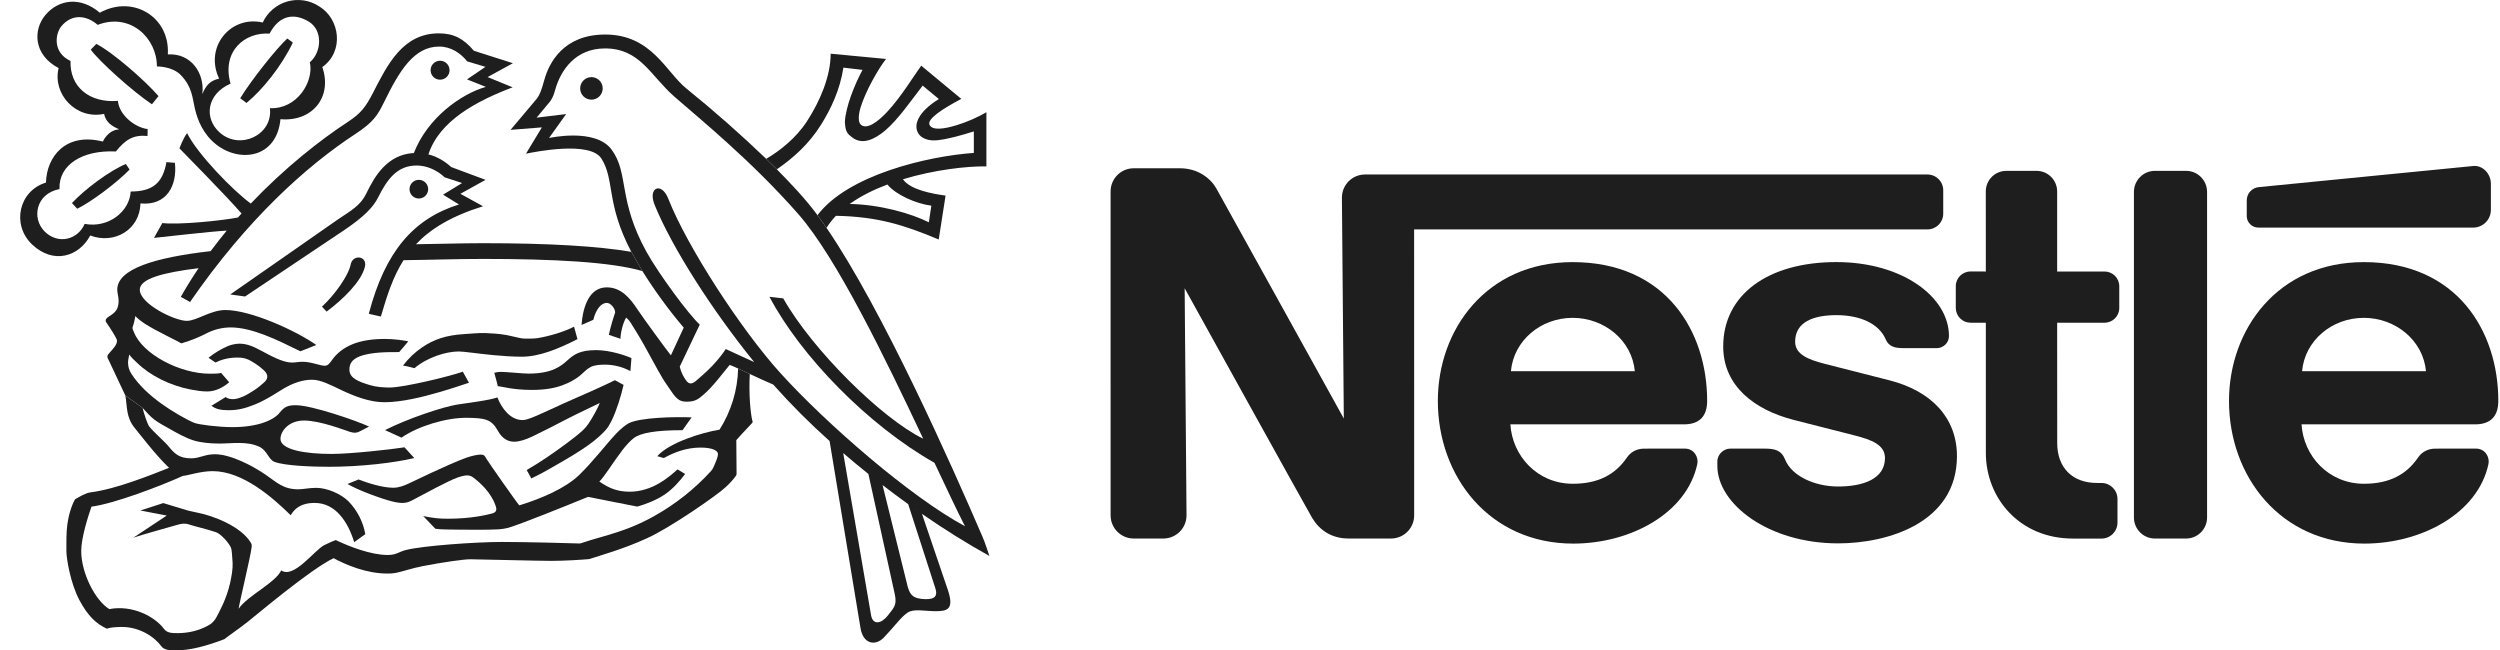 <svg width="123" height="32" viewBox="0 0 123 32" fill="none" xmlns="http://www.w3.org/2000/svg">
<path fill-rule="evenodd" clip-rule="evenodd" d="M108.588 9.442C108.588 8.87 108.127 8.406 107.554 8.406H106.023C105.45 8.406 104.989 8.871 104.989 9.444V25.46C104.989 26.033 105.451 26.496 106.023 26.496H107.555C108.127 26.496 108.588 26.03 108.588 25.459V9.442ZM110.54 9.867V10.629C110.54 10.943 110.798 11.198 111.113 11.198H121.678C122.16 11.198 122.551 10.809 122.551 10.327V9.038C122.551 8.556 122.155 8.12 121.678 8.168C121.678 8.168 111.463 9.17 111.136 9.206C110.971 9.221 110.819 9.297 110.708 9.42C110.598 9.542 110.538 9.702 110.54 9.867ZM101.987 26.497C99.359 26.497 97.704 24.503 97.704 22.285L97.703 15.877H96.951C96.855 15.877 96.761 15.858 96.673 15.822C96.585 15.785 96.505 15.732 96.438 15.665C96.371 15.597 96.317 15.518 96.281 15.43C96.244 15.342 96.225 15.248 96.225 15.152V14.08C96.225 13.679 96.551 13.356 96.953 13.356L97.703 13.358L97.701 9.418C97.701 8.86 98.15 8.407 98.709 8.407H100.204C100.76 8.407 101.212 8.863 101.212 9.421V13.358L103.54 13.358C103.941 13.358 104.268 13.68 104.268 14.081V15.154C104.268 15.555 103.942 15.878 103.542 15.878L101.212 15.877L101.215 21.805C101.215 22.968 101.92 23.762 103.179 23.762H103.391C103.826 23.762 104.18 24.113 104.18 24.548V25.711C104.18 26.148 103.828 26.498 103.392 26.498H101.987V26.497ZM77.374 12.896C73.125 12.896 70.742 16.221 70.742 19.725C70.742 23.459 73.294 26.745 77.402 26.745C80.213 26.745 82.984 25.264 83.507 22.833C83.579 22.504 83.358 22.074 82.895 22.071L80.886 22.073C80.521 22.073 80.224 22.247 80.044 22.511C79.469 23.353 78.628 23.801 77.383 23.801C75.623 23.801 74.403 22.415 74.311 20.878H82.853C83.64 20.878 83.992 20.45 83.992 19.724C83.992 16.308 81.969 12.896 77.374 12.896ZM77.374 15.638C78.942 15.638 80.296 16.754 80.433 18.264H74.337C74.474 16.754 75.806 15.638 77.374 15.638ZM116.3 12.896C112.05 12.896 109.667 16.221 109.667 19.725C109.667 23.459 112.219 26.745 116.327 26.745C119.138 26.745 121.909 25.264 122.432 22.833C122.503 22.504 122.282 22.074 121.82 22.071L119.812 22.073C119.446 22.073 119.148 22.247 118.969 22.511C118.394 23.353 117.552 23.801 116.308 23.801C114.547 23.801 113.328 22.415 113.236 20.878H121.778C122.564 20.878 122.917 20.45 122.917 19.724C122.917 16.308 120.893 12.896 116.3 12.896ZM116.3 15.638C117.866 15.638 119.222 16.754 119.358 18.264H113.262C113.398 16.754 114.73 15.638 116.3 15.638Z" fill="#1E1E1E"/>
<path fill-rule="evenodd" clip-rule="evenodd" d="M94.828 8.585H67.158C66.529 8.585 66.022 9.096 66.022 9.725L66.116 20.592C66.116 20.592 60.155 9.821 59.844 9.272C59.551 8.756 58.923 8.279 58.054 8.279H55.779C55.15 8.279 54.641 8.79 54.641 9.419L54.642 25.356C54.642 25.985 55.15 26.495 55.78 26.495H57.239C57.541 26.495 57.831 26.374 58.044 26.16C58.258 25.946 58.377 25.656 58.377 25.354L58.285 14.182C58.285 14.182 64.305 25.058 64.562 25.487C64.909 26.067 65.498 26.495 66.349 26.495H68.439C69.069 26.495 69.577 25.985 69.577 25.356L69.575 11.286H94.83C94.932 11.287 95.033 11.267 95.127 11.228C95.221 11.189 95.307 11.132 95.379 11.06C95.451 10.988 95.509 10.902 95.548 10.808C95.587 10.714 95.607 10.613 95.607 10.511V9.36C95.607 9.154 95.524 8.957 95.378 8.812C95.232 8.666 95.034 8.585 94.828 8.585Z" fill="#1E1E1E"/>
<path fill-rule="evenodd" clip-rule="evenodd" d="M90.35 15.505C91.553 15.505 92.453 15.942 92.777 16.696C92.932 17.059 93.234 17.128 93.648 17.128H95.303C95.578 17.128 95.889 16.893 95.889 16.535C95.889 14.612 93.597 12.894 90.349 12.894C86.988 12.894 84.782 14.496 84.782 17.044C84.782 18.995 86.322 20.156 88.218 20.651C89.082 20.878 90.557 21.242 91.275 21.43C92.049 21.634 92.741 21.869 92.741 22.534C92.741 23.579 91.636 23.936 90.433 23.936C89.291 23.936 88.155 23.426 87.829 22.612C87.639 22.14 87.31 22.072 86.808 22.072H85.126C84.832 22.072 84.494 22.324 84.494 22.707V22.923C84.494 24.785 86.992 26.734 90.436 26.734C92.878 26.734 96.282 25.72 96.282 22.444C96.282 20.546 95.013 19.232 92.947 18.708C92.139 18.503 90.198 18.009 89.776 17.9C89.022 17.705 88.321 17.459 88.321 16.814C88.321 15.838 89.224 15.505 90.35 15.505ZM29.099 4.903C29.246 4.903 29.387 4.845 29.491 4.741C29.595 4.637 29.654 4.496 29.654 4.349C29.654 4.202 29.595 4.061 29.491 3.957C29.387 3.853 29.246 3.794 29.099 3.794C28.952 3.794 28.811 3.853 28.707 3.957C28.603 4.061 28.544 4.202 28.544 4.349C28.544 4.496 28.603 4.637 28.707 4.741C28.811 4.845 28.952 4.903 29.099 4.903ZM21.651 3.921C21.775 3.921 21.894 3.872 21.981 3.785C22.069 3.697 22.118 3.578 22.118 3.455C22.118 3.331 22.069 3.212 21.981 3.125C21.894 3.037 21.775 2.988 21.651 2.988C21.528 2.988 21.409 3.037 21.321 3.125C21.234 3.212 21.185 3.331 21.185 3.455C21.185 3.578 21.234 3.697 21.321 3.785C21.409 3.872 21.528 3.921 21.651 3.921ZM16.068 15.331L15.841 15.087C16.474 14.499 17.145 13.56 17.254 13.01C17.355 12.498 18.091 12.579 17.951 13.136C17.773 13.848 16.901 14.709 16.068 15.331ZM11.343 4.116C10.177 4.62 10.006 5.815 10.824 6.533C11.81 7.397 13.436 6.644 13.28 5.321C14.602 5.389 15.455 4.023 15.245 3.064C15.833 2.56 15.892 1.483 15.186 1.06C14.429 0.607 13.717 0.781 13.264 1.655C12.052 1.567 10.891 2.52 11.343 4.116L10.782 3.87C10.042 2.323 11.338 0.743 12.927 1.107C13.042 0.858 13.209 0.637 13.418 0.458C13.626 0.28 13.871 0.148 14.135 0.073C14.399 -0.002 14.676 -0.02 14.948 0.022C15.219 0.064 15.478 0.164 15.707 0.315C16.727 0.933 16.943 2.527 15.858 3.3C16.37 4.787 15.35 6.003 13.799 5.864C13.617 7.777 11.812 8.024 10.646 7.116C9.987 6.603 9.718 5.892 9.591 5.356C9.458 4.788 9.458 4.28 8.897 3.695C8.476 3.254 7.72 3.269 7.72 3.269C7.72 1.879 6.42 0.607 4.806 1.223C4.234 0.73 3.527 0.681 3.02 1.29C2.726 1.644 2.563 2.574 3.471 3C3.424 4.267 4.39 5.076 5.802 4.964C5.858 5.637 6.604 6.263 7.265 6.352L7.259 6.69C6.554 6.623 6.172 6.869 5.701 7.452C4.041 7.374 2.879 8.112 2.927 9.303C1.761 9.525 1.542 10.746 2.204 11.396C2.865 12.047 3.835 11.792 4.165 11.015C5.342 11.239 6.382 10.396 6.429 9.423C7.529 9.423 8.01 8.988 8.189 7.977L8.605 8.011C8.727 9.1 8.223 10.133 6.911 10.009C6.878 11.309 5.617 12.036 4.44 11.586C3.891 12.618 2.632 13.031 1.576 12.024C0.556 11.052 0.928 9.386 2.262 8.983C2.293 7.709 3.234 6.499 5.062 6.965C5.062 6.965 5.297 6.396 5.869 6.363C5.488 6.206 5.199 5.996 5.121 5.603C3.742 5.897 2.571 4.628 2.884 3.35C1.64 2.695 1.62 1.466 2.237 0.735C2.88 -0.025 3.951 -0.193 4.91 0.626C6.533 -0.273 8.369 0.828 8.257 2.678C9.392 2.602 10.081 3.595 9.955 4.628C10.142 4.173 10.361 3.962 10.78 3.87L11.343 4.116Z" fill="#1E1E1E"/>
<path fill-rule="evenodd" clip-rule="evenodd" d="M14.133 1.896L14.408 2.093C13.875 3.216 12.933 4.409 12.126 5.066L11.818 4.834C12.39 3.903 13.618 2.367 14.133 1.896ZM6.191 8.067L6.376 8.342C5.703 9.031 4.459 9.951 3.798 10.27L3.54 9.99C4.179 9.3 5.4 8.398 6.191 8.067ZM7.799 4.729L7.475 5.13C6.594 4.553 4.857 3 4.465 2.441L4.739 2.161C5.58 2.587 7.222 4.051 7.799 4.729ZM6.166 19.459C6.266 19.963 6.182 20.521 6.636 21.066C6.797 21.257 7.678 22.418 8.318 23.017C7.449 23.359 5.712 24.066 4.461 24.223C4.211 24.255 3.929 24.43 3.693 24.565C3.537 24.832 3.375 25.31 3.308 25.849C3.259 26.235 3.266 26.664 3.266 27.102C3.266 27.488 3.47 28.7 3.901 29.515C4.333 30.33 4.748 30.694 5.258 30.932C5.359 30.887 5.581 30.854 5.928 30.846C6.872 30.825 7.611 31.347 7.937 31.795C8.062 31.967 8.312 32.001 8.641 32.001C9.403 32.001 10.241 31.75 11.037 31.447C11.207 31.307 11.686 30.987 12.158 30.617C12.628 30.248 15.251 28.023 16.412 27.462C17.023 27.793 18.027 28.219 19.063 28.219C19.123 28.219 19.322 28.221 19.534 28.174C19.858 28.101 20.273 27.957 20.795 27.854C21.73 27.672 22.827 27.512 23.147 27.516C24.007 27.53 26.529 27.595 27.126 27.595C27.753 27.595 28.647 27.54 28.989 27.507C29.517 27.333 30.693 27.007 31.82 26.487C32.944 25.989 35.311 24.346 35.698 23.971C35.886 23.802 36.053 23.618 36.176 23.454C36.222 23.39 36.239 23.364 36.239 23.314L36.226 21.654C36.226 21.654 36.792 21.026 37.008 20.808C37.029 20.788 37.031 20.759 37.027 20.739C36.93 20.417 36.833 19.415 36.889 18.399L36.316 18.132C36.29 19.199 35.973 20.239 35.4 21.14C34.548 21.274 32.923 21.778 32.338 22.444L32.66 22.536C33.209 22.233 33.797 22.021 34.47 22.021C35.064 22.021 35.326 22.177 35.326 22.344C35.326 22.461 35.214 22.742 35.171 22.831C35.12 22.933 35.086 23.063 34.986 23.171C34.174 24.062 33.222 24.815 32.168 25.401C31.422 25.819 30.717 26.1 29.616 26.412C29.286 26.505 28.834 26.639 28.54 26.74C28.125 26.727 25.956 26.664 24.689 26.664C23.423 26.664 20.811 26.848 19.98 27.058C19.604 27.153 19.51 27.305 19.072 27.305C18.254 27.305 17.181 26.89 16.522 26.571C16.427 26.599 16.188 26.704 15.95 26.823C15.482 27.056 14.442 28.499 13.838 28.062C13.529 28.695 12.195 29.295 11.739 29.951C11.789 29.608 12.328 27.379 12.379 26.933C12.388 26.854 12.394 26.79 12.344 26.706C11.857 25.893 10.496 25.376 9.729 25.226C9.504 25.182 9.393 25.151 9.242 25.117L8.032 24.751L6.909 25.117L8.204 25.365L6.56 26.455C6.846 26.345 8.618 25.854 8.749 25.815C8.893 25.772 9.087 25.729 9.298 25.803C9.539 25.887 10.223 26.044 10.629 26.185C10.868 26.268 11.26 26.707 11.361 26.941C11.402 27.039 11.418 27.244 11.445 27.698C11.461 27.984 11.388 28.382 11.319 28.691C11.138 29.499 10.77 30.13 10.654 30.356C10.494 30.667 10.272 30.767 10.054 30.87C9.695 31.038 9.258 31.144 8.771 31.15C8.436 31.154 8.213 31.137 8.07 30.943C7.621 30.337 6.512 29.749 5.379 29.968C4.685 29.548 3.996 28.191 3.996 27.11C3.996 26.462 4.323 25.441 4.499 24.928C5.63 24.777 7.893 23.915 8.994 23.415C9.224 23.404 9.857 23.18 10.462 23.18C11.942 23.18 13.41 24.474 14.302 25.349C14.448 25.108 14.722 24.744 15.479 24.744C16.526 24.744 17.126 25.696 17.427 26.676L17.973 26.279C17.864 25.67 17.575 25.108 17.144 24.664C16.782 24.302 16.093 24.002 15.554 24.002C15.23 24.002 14.893 24.074 14.681 24.074C13.932 24.074 13.627 23.74 13.075 23.36C12.477 22.947 11.367 22.349 10.575 22.349C10.064 22.349 9.835 22.549 9.414 22.55C8.795 22.554 8.565 22.297 8.268 21.928C8.139 21.767 7.512 21.21 7.344 20.986C7.248 20.858 7.077 20.332 7.015 20.069L6.166 19.459Z" fill="#1E1E1E"/>
<path fill-rule="evenodd" clip-rule="evenodd" d="M7.016 20.069C7.196 20.261 7.369 20.474 7.594 20.646C7.811 20.81 8.085 20.953 8.343 21.099C8.706 21.305 9.119 21.541 9.528 21.67C9.887 21.779 10.352 21.823 10.788 21.823C11.411 21.823 12.145 21.694 12.753 21.978C13.161 22.169 13.189 22.599 13.512 22.725C14.017 22.921 15.419 22.966 16.195 22.966C17.734 22.966 19.399 22.772 20.382 22.536L19.902 22.008C19.222 22.116 17.225 22.334 16.309 22.334C15.018 22.334 13.799 22.128 13.799 21.593C13.799 21.224 14.196 20.69 14.953 20.69C15.765 20.69 16.994 21.181 17.221 21.249C17.448 21.316 17.541 21.298 17.683 21.232L18.159 20.987C17.528 20.693 15.329 19.937 14.564 19.937C14.201 19.937 14.005 19.989 13.77 20.292C13.476 20.67 12.691 21.015 11.438 21.015C10.751 21.015 9.769 20.892 9.553 20.803C9.176 20.648 8.437 20.22 7.964 19.878C7.355 19.439 6.824 18.951 6.459 18.383C6.354 18.22 6.298 18.029 6.3 17.835C6.301 17.687 6.343 17.55 6.358 17.441C6.466 17.592 6.584 17.701 6.735 17.843C7.396 18.487 8.373 18.97 9.376 19.163C9.662 19.217 9.916 19.26 10.199 19.26C10.627 19.26 11.023 19.031 11.275 18.806L10.88 18.348C10.753 18.386 10.49 18.386 10.317 18.386C8.859 18.386 7.01 17.433 6.584 16.331C6.542 16.223 6.491 16.163 6.534 16.062C6.576 15.961 6.629 15.746 6.659 15.549C6.745 15.647 6.921 15.795 7.144 15.939C7.686 16.286 8.719 16.767 8.921 16.893C9.441 16.744 9.833 16.569 10.143 16.409C10.512 16.215 10.922 16.112 11.34 16.109C12.405 16.109 13.629 16.717 14.778 17.283L15.563 16.974C14.543 16.257 12.323 15.253 11.089 15.253C10.362 15.253 9.677 15.786 9.19 15.786C8.592 15.786 6.878 14.95 6.878 14.253C6.878 13.718 7.987 13.414 9.771 13.194C9.46 13.653 9.168 14.124 8.895 14.606L9.35 14.858C12.143 10.812 15.049 8.186 17.494 6.585C18.381 6.003 18.584 5.663 18.894 5.029C19.651 3.481 20.366 2.291 21.608 2.291C22.188 2.291 22.662 2.616 22.987 3.02L23.886 3.289L22.976 3.905L23.906 4.275C22.692 4.616 21.033 5.796 20.362 7.529C19.067 7.598 18.443 8.646 18.02 9.523C17.735 10.115 17.281 10.352 16.62 10.8L11.329 14.487L12.057 14.588L16.945 11.315C17.909 10.665 18.368 10.185 18.598 9.723C19.052 8.816 19.54 8.143 20.499 8.143C20.97 8.143 21.474 8.345 21.878 8.725L22.735 9.005L21.799 9.578L22.583 10.059C20.342 10.762 18.951 12.368 18.144 15.44L18.739 15.574C19.037 14.557 19.33 13.624 19.855 12.801C21.155 12.787 22.47 12.739 23.761 12.739C27.206 12.739 30.065 12.884 31.609 13.338L31.062 12.39C29.411 12.11 27.015 11.965 23.761 11.965C22.669 11.965 21.564 12.005 20.466 12.017C21.174 11.267 22.195 10.636 23.766 10.148L22.651 9.535L23.889 8.848L22.202 8.22C21.907 7.955 21.54 7.712 21.079 7.596C21.618 5.935 23.459 4.965 25.223 4.296L23.988 3.792L25.234 3.11L23.315 2.498C22.814 1.909 22.331 1.641 21.591 1.641C19.811 1.641 19.063 3.186 18.357 4.556C17.986 5.278 17.75 5.581 17.119 5.995C15.75 6.891 14.005 8.26 12.339 10.014C11.469 9.386 9.691 7.551 9.207 6.55C9.017 6.786 8.829 7.299 8.829 7.299C9.011 7.491 11.106 9.607 11.884 10.504L11.708 10.7C10.878 10.865 8.722 11.072 7.988 10.973L7.576 11.704C8.124 11.65 10.266 11.398 11.155 11.346C10.883 11.676 10.619 12.013 10.364 12.356C7.609 12.669 5.769 13.234 5.769 14.252C5.769 14.42 5.836 14.61 5.836 14.79C5.836 15.216 5.677 15.372 5.374 15.563C5.177 15.687 5.164 15.774 5.248 15.891C5.333 16.01 5.758 16.639 5.758 16.762C5.758 16.966 5.555 17.171 5.392 17.353C5.248 17.513 5.254 17.555 5.366 17.758L6.165 19.455L7.016 20.069ZM41.127 10.618C40.951 10.803 40.795 11.001 40.665 11.211L40.221 10.588C41.703 8.613 45.617 7.686 47.913 7.523V6.464C47.621 6.554 47.307 6.655 47.017 6.724C46.605 6.824 46.227 6.915 45.906 6.907C45.585 6.899 45.325 6.771 45.205 6.599C44.897 6.159 45.183 5.495 46.192 4.873L45.396 4.212C44.782 5.008 44.178 5.886 43.562 6.411C43.003 6.888 42.417 7.126 41.944 6.773C41.69 6.582 41.594 6.496 41.568 5.999C41.602 5.27 42.046 4.155 42.437 3.438L41.495 3.327C41.328 4.426 40.878 5.363 40.395 6.136C39.794 7.1 39.02 7.777 38.222 8.331L37.699 7.815C38.343 7.435 39.149 6.818 39.703 5.966C40.346 4.977 40.868 3.753 40.869 2.642L43.593 2.9C43.211 3.386 42.579 4.496 42.339 5.292C42.215 5.708 42.221 6.038 42.371 6.151C42.66 6.367 43.166 6.022 43.656 5.496C44.349 4.752 45.026 3.631 45.325 3.231L47.295 4.865C46.419 5.329 45.571 5.859 45.74 6.157C45.894 6.428 46.455 6.346 47.07 6.158C47.579 6.001 48.069 5.788 48.531 5.523V8.186C47.581 8.172 45.973 8.35 44.424 8.82C44.792 9.34 45.85 9.531 46.522 9.623L46.185 11.784C44.489 11.072 43.181 10.657 41.127 10.618L41.806 10.034C43.321 10.066 44.839 10.505 45.699 10.938L45.822 10.12C45.047 10.018 44.071 9.578 43.658 9.078C42.983 9.332 42.344 9.648 41.806 10.034L41.127 10.618Z" fill="#1E1E1E"/>
<path fill-rule="evenodd" clip-rule="evenodd" d="M33.008 17.483L33.639 16.121C32.897 15.243 32.218 14.315 31.608 13.341L31.062 12.393C29.8 9.997 30.259 8.852 29.586 7.797C29.03 6.926 26.326 7.468 25.878 7.562L26.66 6.267L25.119 6.389L26.425 4.838C26.568 4.636 26.635 4.451 26.786 3.913C27.017 3.095 27.719 1.699 29.776 1.699C32.06 1.699 32.768 3.547 33.764 4.35C35.123 5.448 36.435 6.604 37.696 7.814L38.219 8.329C38.894 9.019 39.584 9.728 40.22 10.586L40.664 11.209C43.413 15.222 46.828 22.893 48.338 26.407C48.484 26.746 48.588 27.092 48.679 27.354C47.539 26.719 46.431 26.027 45.36 25.282L44.683 24.805C44.257 24.499 43.837 24.186 43.422 23.866L42.725 23.319C42.306 22.984 41.893 22.641 41.486 22.291L42.861 30.295C42.962 30.767 43.364 30.689 43.689 30.274C44.015 29.859 44.138 29.745 44.015 29.197L42.725 23.319L43.422 23.866L44.658 28.861C44.778 29.311 44.968 29.454 45.495 29.477C46.022 29.5 46.134 29.298 46.022 28.951L44.683 24.805L45.361 25.282L46.628 29.006C46.953 29.959 46.628 30.071 46.056 30.071C45.485 30.071 44.969 29.936 44.655 30.139C44.342 30.34 43.948 30.891 43.478 31.374C43.062 31.799 42.458 31.688 42.335 30.89L40.816 21.7C39.839 20.827 38.913 19.899 38.042 18.92C37.654 18.753 37.269 18.579 36.886 18.398L36.314 18.131C36.178 18.066 36.041 18.007 35.901 17.953C35.48 18.458 35.077 19.021 34.606 19.424C34.356 19.64 34.185 19.762 33.816 19.762C33.702 19.762 33.56 19.761 33.429 19.686C33.288 19.607 33.156 19.448 33.008 19.224C32.897 19.053 32.732 18.835 32.588 18.594C32.288 18.09 31.964 17.457 31.672 16.945C31.345 16.37 31.063 15.941 31.024 15.87C30.966 15.761 30.806 15.626 30.806 15.626C30.646 15.887 30.528 16.391 30.528 16.669L29.956 16.475C30.032 16.097 30.184 15.609 30.267 15.374C30.267 15.172 30.041 14.902 29.855 14.902C29.595 14.902 29.326 15.188 29.191 15.735L28.611 15.988C28.679 15.104 28.981 14.138 29.855 14.138C30.562 14.138 30.999 14.676 31.335 15.181C31.671 15.684 32.773 17.189 33.008 17.483L33.445 18.037C33.521 18.383 33.668 18.583 33.739 18.694C33.891 18.929 34.059 18.913 34.286 18.702C34.389 18.607 34.722 18.335 35.045 17.999C35.325 17.707 35.597 17.352 35.707 17.172C36.028 17.316 36.625 17.602 37.106 17.813C35.042 15.27 33.066 12.184 32.209 10.085C31.855 9.217 32.547 8.926 32.882 9.781C33.79 12.102 36.447 16.205 38.397 18.356C40.652 20.845 44.787 24.445 47.477 25.891C47.087 25.129 46.572 24.037 45.977 22.771C42.705 20.92 39.398 17.522 37.857 14.602L38.535 14.68C39.97 17.217 43.396 20.602 45.421 21.585C43.57 17.658 41.161 12.68 39.281 10.538C36.948 7.882 34.402 5.828 33.185 4.76C31.986 3.706 31.492 2.383 29.765 2.383C28.341 2.383 27.593 3.409 27.308 4.443C27.249 4.646 27.215 4.771 27.073 4.981L26.4 5.789L27.854 5.612L27.013 6.789C27.013 6.789 29.292 6.277 30.091 7.36C30.95 8.528 30.395 9.839 31.805 12.388C32.426 13.508 33.926 15.523 34.428 15.97L33.444 18.037L33.008 17.483ZM10.603 17.836L10.258 17.602C10.547 17.369 10.867 17.177 11.207 17.029C11.391 16.954 11.586 16.913 11.784 16.908C12.171 16.908 12.504 17.069 12.829 17.243C13.343 17.516 13.92 17.838 14.363 17.838C14.531 17.838 14.694 17.799 14.884 17.799C15.322 17.799 15.742 17.995 15.983 17.995C16.129 17.995 16.23 17.864 16.326 17.726C16.567 17.379 16.9 17.121 17.325 16.944C17.782 16.753 18.332 16.676 18.929 16.676C19.4 16.676 19.851 16.744 20.087 16.795C20.087 16.795 19.727 17.228 19.638 17.323C19.163 17.323 18.257 17.307 17.676 17.542C17.319 17.686 17.191 17.894 17.191 18.19C17.191 18.618 17.669 18.786 18.203 18.948C18.517 19.043 18.869 19.066 19.166 19.066C19.533 19.066 20.235 18.929 20.928 18.776C21.765 18.592 22.544 18.371 22.771 18.287L23.073 18.831C22.141 19.146 21.189 19.445 20.304 19.625C19.804 19.727 19.328 19.79 18.903 19.79C18.193 19.79 17.423 19.492 16.79 19.19C16.255 18.935 15.779 18.683 15.353 18.683C14.874 18.683 14.423 18.849 13.98 19.103C13.763 19.227 13.108 19.678 12.524 19.907C12.077 20.085 11.712 20.183 11.258 20.183C10.854 20.183 10.613 20.126 10.404 19.963L11.106 19.533C11.197 19.622 11.359 19.638 11.46 19.638C11.56 19.638 11.681 19.625 11.957 19.511C12.114 19.445 12.344 19.304 12.478 19.217C12.756 19.038 12.848 18.933 12.957 18.847C13.17 18.679 13.248 18.456 12.977 18.214C12.844 18.089 12.7 17.977 12.545 17.879C12.302 17.734 12.127 17.592 11.688 17.592C11.169 17.59 10.803 17.733 10.603 17.836Z" fill="#1E1E1E"/>
<path fill-rule="evenodd" clip-rule="evenodd" d="M20.391 18.115C20.391 18.115 19.973 17.999 19.827 17.988C20.09 17.639 20.408 17.335 20.769 17.089C21.339 16.703 21.936 16.492 22.839 16.437C23.085 16.422 23.585 16.375 23.865 16.386C24.117 16.398 24.543 16.414 24.936 16.487C25.213 16.539 25.472 16.616 25.687 16.65C25.818 16.67 26.274 16.663 26.432 16.638C27.071 16.538 27.839 16.291 28.243 16.07L28.411 16.685C27.548 17.125 26.572 17.55 25.679 17.55C25.224 17.55 24.741 17.516 24.291 17.474C23.497 17.398 22.811 17.292 22.574 17.292C21.931 17.292 21.007 17.591 20.391 18.115ZM19.753 21.532L18.941 21.161C20.067 20.59 21.788 20.019 22.494 19.905C23.2 19.795 24.008 19.709 24.472 19.553C24.685 20.091 25.106 20.667 25.712 20.667C25.933 20.667 26.296 20.5 26.661 20.338C27.071 20.158 27.482 19.96 27.695 19.864C27.926 19.763 28.674 19.434 29.308 19.151C29.626 19.007 29.941 18.859 30.254 18.706L30.68 18.936C30.552 19.496 30.339 20.185 30.1 20.678C30.006 20.871 29.912 21.03 29.811 21.145C29.626 21.354 29.327 21.631 28.936 21.907C28.51 22.21 27.991 22.521 27.439 22.837C27.01 23.085 26.578 23.336 26.14 23.537L25.913 23.124C26.588 22.742 27.274 22.259 27.877 21.812C28.163 21.601 28.439 21.387 28.637 21.206C28.783 21.072 28.875 20.961 28.948 20.853C29.127 20.59 29.419 20.074 29.509 19.827C29.257 19.951 28.304 20.4 27.878 20.623C27.397 20.877 26.617 21.273 26.18 21.481C25.836 21.642 25.529 21.732 25.308 21.732C24.82 21.732 24.599 21.38 24.479 21.168C24.171 20.618 23.84 20.567 22.971 20.556C21.962 20.544 20.578 20.961 19.753 21.532ZM24.492 18.997C24.492 18.997 24.375 18.517 24.319 18.343C24.319 18.343 24.459 18.297 24.644 18.297C24.946 18.297 25.694 18.381 26.004 18.381C27.172 18.381 27.602 18.014 27.945 17.704C28.238 17.441 28.538 17.226 29.333 17.226C30.033 17.226 30.837 17.509 31.067 17.62L31.017 18.258C30.639 18.056 30.218 17.947 29.789 17.94C29.499 17.94 29.239 17.963 29.055 18.059C28.848 18.166 28.723 18.326 28.528 18.485C28.323 18.654 28.04 18.819 27.671 18.955C27.301 19.091 26.844 19.184 26.162 19.184C25.261 19.183 24.773 19.032 24.492 18.997Z" fill="#1E1E1E"/>
<path fill-rule="evenodd" clip-rule="evenodd" d="M17.098 23.812L17.636 23.59C18.129 23.78 18.842 23.997 19.338 23.997C19.637 23.997 19.883 23.89 20.086 23.799C20.245 23.728 22.038 22.849 22.928 22.525C23.211 22.424 23.498 22.366 23.638 22.366C23.851 22.366 23.863 22.461 23.923 22.56C24.092 22.828 25.416 24.718 25.55 24.864C26.673 24.519 27.823 24.013 28.487 23.377C29.178 22.71 29.752 21.939 30.307 21.342C30.52 21.111 30.785 20.903 30.916 20.833C31.49 20.527 33.276 20.502 34.027 20.535L33.581 21.165C32.258 21.165 31.518 21.301 31.185 21.552C31.044 21.658 30.832 21.872 30.629 22.136C30.178 22.725 29.684 23.531 29.487 23.689C29.874 23.957 30.298 24.192 30.97 24.192C32.09 24.192 32.893 23.491 33.333 23.095L33.71 23.319C33.432 23.681 33.113 24.051 32.707 24.327C32.257 24.633 31.689 24.831 31.353 24.924C30.703 24.801 29.271 24.512 28.935 24.445C27.696 24.95 25.678 25.765 25.001 25.97C24.851 26.007 24.698 26.031 24.544 26.042C24.008 26.071 23.263 26.067 22.585 26.059C22.103 26.053 21.648 26.055 21.419 26.014L20.821 25.39C21.349 25.491 21.554 25.521 22.047 25.521C23.212 25.521 23.962 25.326 24.21 25.263C24.418 25.21 24.453 25.09 24.391 24.901C24.292 24.602 24.12 24.318 23.857 24.014C23.678 23.819 23.481 23.641 23.268 23.481C23.108 23.372 22.952 23.344 22.512 23.494C22.104 23.633 20.838 24.318 20.293 24.608C20.023 24.752 19.813 24.794 19.329 24.679C18.816 24.559 17.59 24.11 17.098 23.812ZM20.607 9.767C20.729 9.767 20.846 9.718 20.932 9.632C21.018 9.546 21.066 9.429 21.066 9.307C21.066 9.185 21.018 9.068 20.932 8.982C20.846 8.896 20.729 8.848 20.607 8.848C20.485 8.848 20.368 8.896 20.282 8.982C20.196 9.068 20.148 9.185 20.148 9.307C20.148 9.429 20.196 9.546 20.282 9.632C20.368 9.718 20.485 9.767 20.607 9.767Z" fill="#1E1E1E"/>
</svg>
